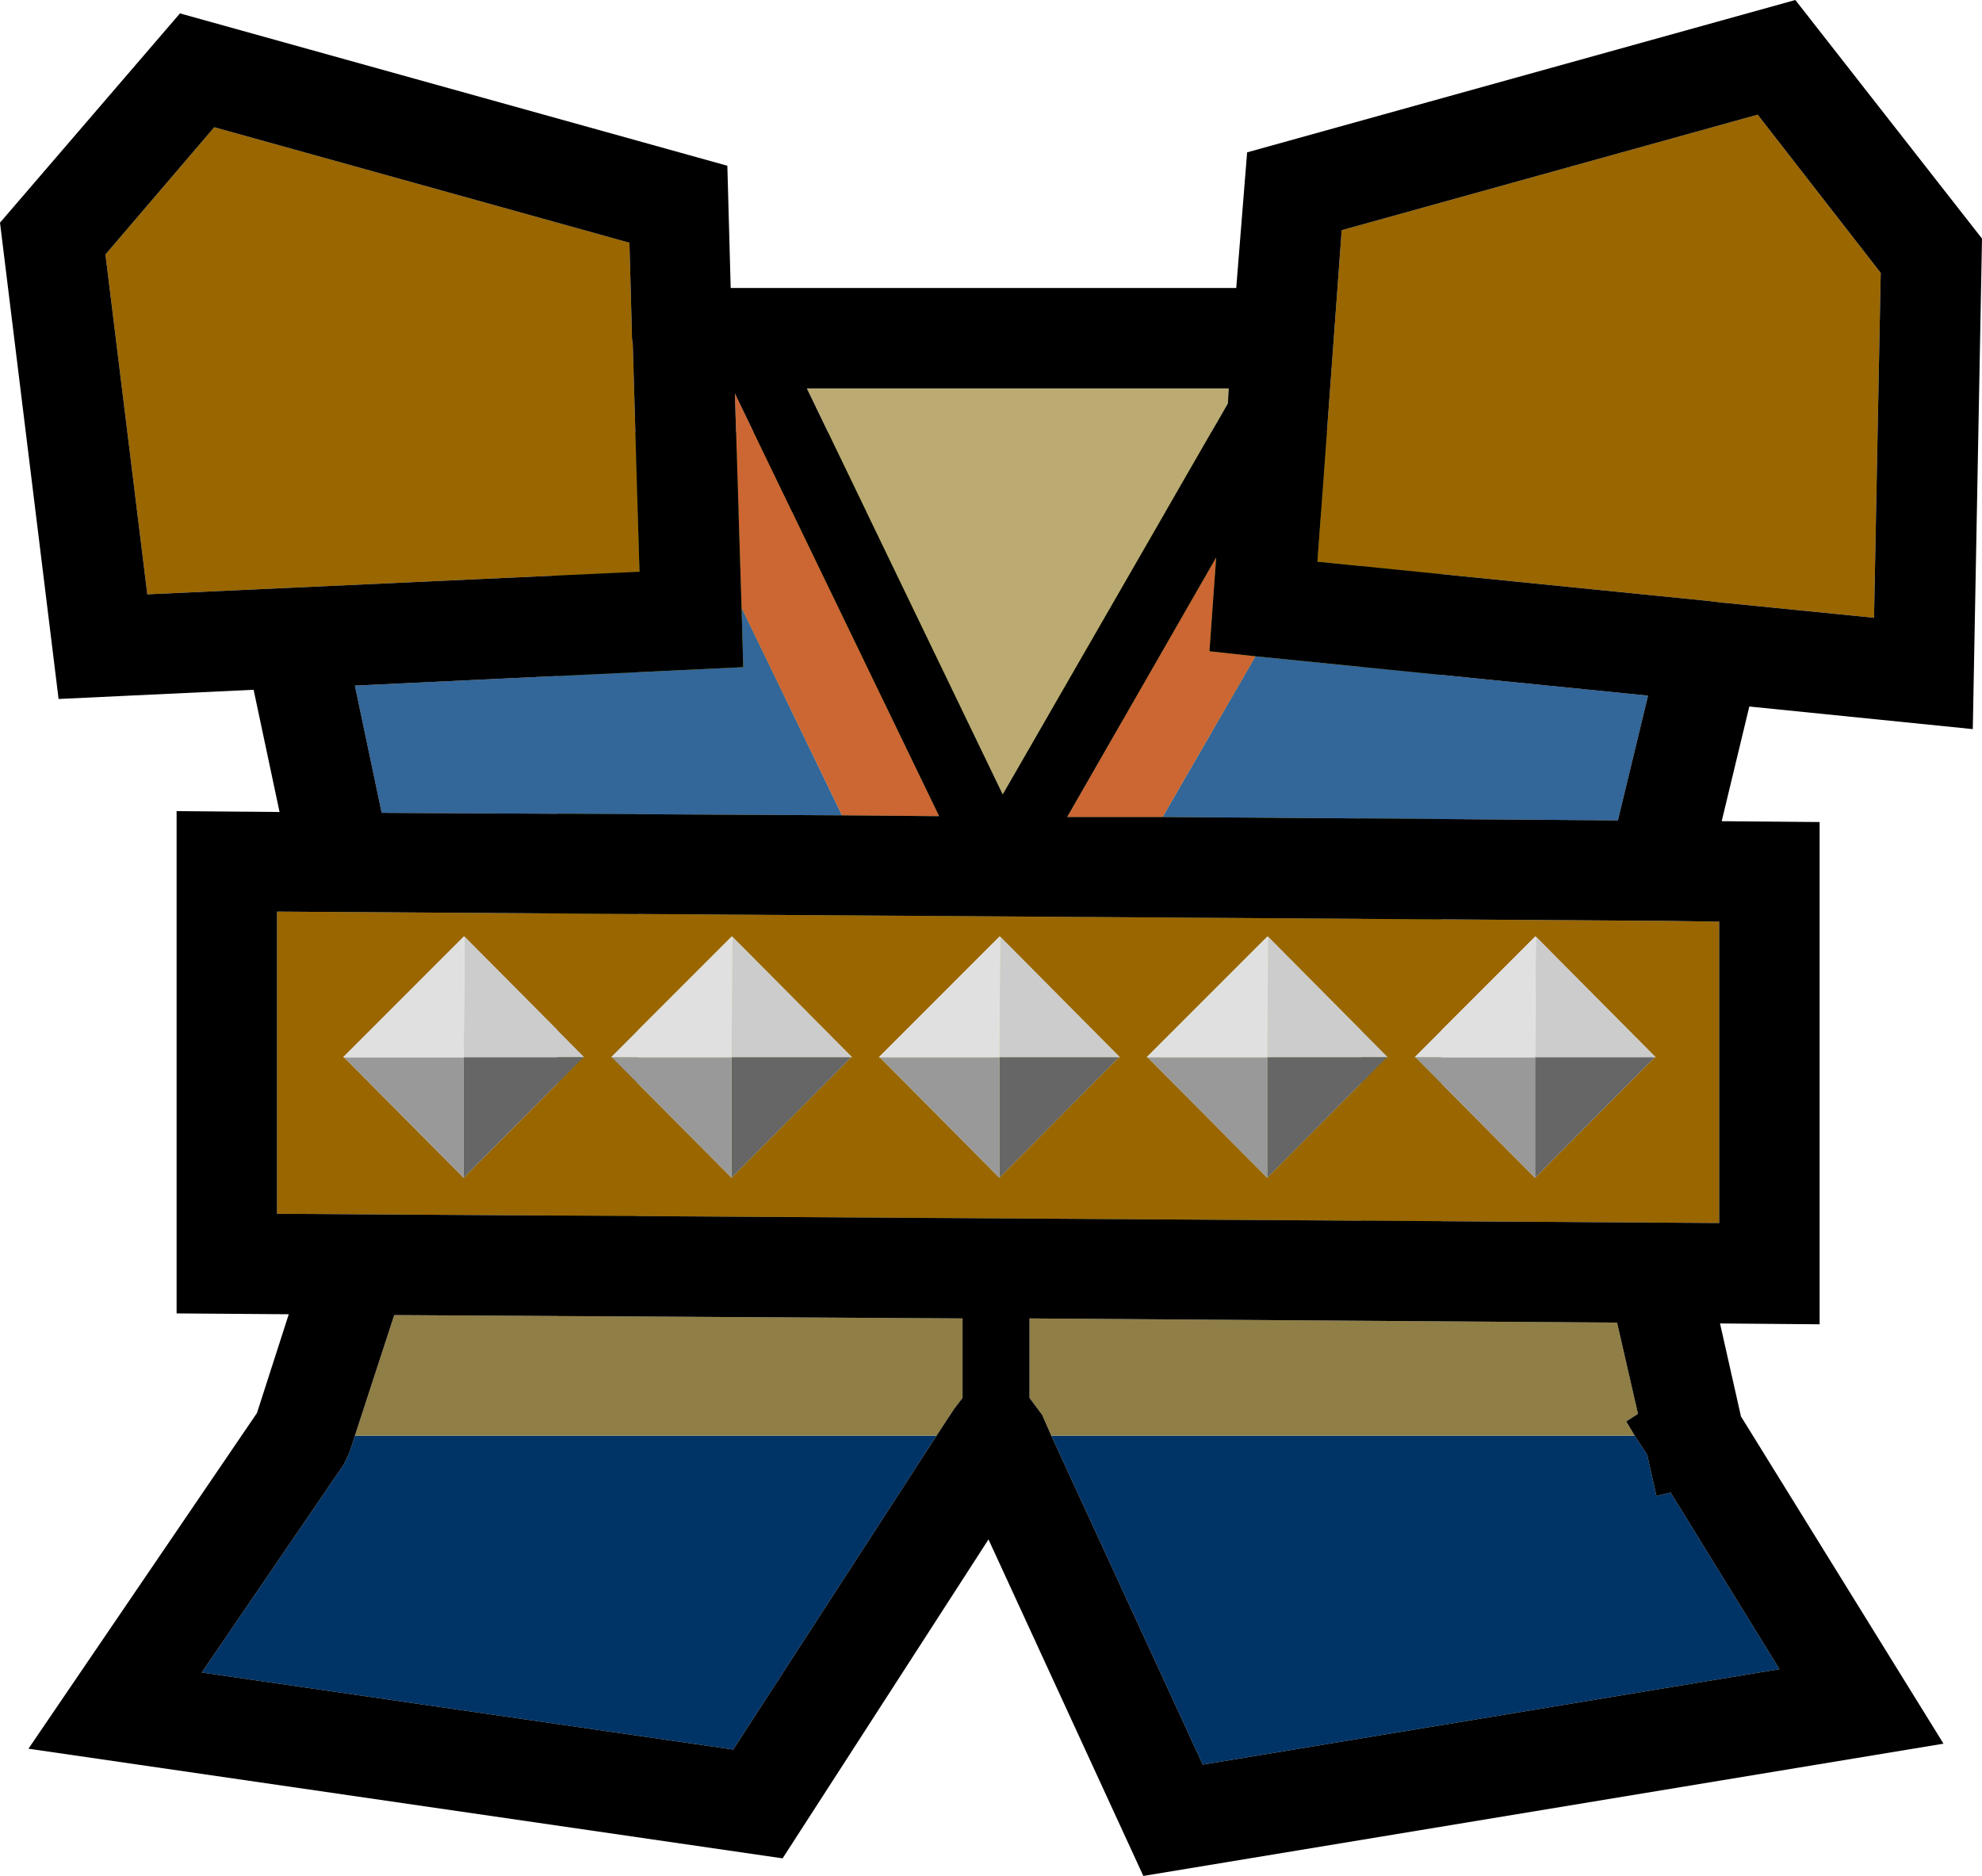 <?xml version="1.0" encoding="UTF-8" standalone="no"?>
<svg xmlns:ffdec="https://www.free-decompiler.com/flash" xmlns:xlink="http://www.w3.org/1999/xlink" ffdec:objectType="shape" height="112.05px" width="118.4px" xmlns="http://www.w3.org/2000/svg">
  <g transform="matrix(1.0, 0.0, 0.0, 1.0, 59.8, 51.25)">
    <path d="M-21.7 -10.3 L-21.7 -20.65 21.5 -20.65 21.5 -7.2 -21.7 -10.3" fill="#c6cc4a" fill-rule="evenodd" stroke="none"/>
    <path d="M21.5 -7.2 L21.5 22.55 -21.7 22.55 -21.7 -10.3 21.5 -7.2" fill="#e1e49e" fill-rule="evenodd" stroke="none"/>
    <path d="M21.5 -7.2 L21.5 -20.65 -21.7 -20.65 -21.7 -10.3 -21.7 22.55 21.5 22.55 21.5 -7.2 M26.3 27.35 L-26.5 27.35 -26.5 -25.45 26.3 -25.45 26.3 27.35" fill="#818525" fill-rule="evenodd" stroke="none"/>
    <path d="M20.35 -37.5 L45.2 -44.4 52.55 -34.95 52.15 -14.35 43.15 -15.25 43.1 -15.25 42.3 -15.35 18.9 -17.7 20.35 -37.5 M-47.0 -43.65 L-22.2 -36.75 -22.05 -31.25 -22.05 -31.05 -22.0 -30.7 -21.6 -17.1 -51.0 -15.75 -53.5 -36.05 -47.0 -43.65 M-0.05 4.7 L-0.1 4.7 -7.3 11.9 -7.25 11.9 -0.1 19.1 7.05 11.9 7.1 11.9 -0.05 4.7 M-8.95 11.9 L-8.9 11.9 -16.05 4.7 -16.1 4.7 -23.3 11.9 -23.25 11.9 -16.1 19.1 -8.95 11.9 M-24.95 11.9 L-24.9 11.9 -32.05 4.7 -32.1 4.7 -39.3 11.9 -39.25 11.9 -32.1 19.1 -24.95 11.9 M-43.25 3.2 L38.95 3.75 39.45 3.75 42.9 3.8 42.9 21.8 -43.25 21.25 -43.25 3.2 M39.05 11.9 L39.1 11.9 31.95 4.7 31.9 4.7 24.7 11.9 24.75 11.9 31.9 19.1 39.05 11.9 M23.05 11.9 L23.1 11.9 15.95 4.7 15.9 4.7 8.7 11.9 8.75 11.9 15.9 19.1 23.05 11.9" fill="#996600" fill-rule="evenodd" stroke="none"/>
    <path d="M9.65 -2.45 L15.2 -12.05 38.65 -9.7 36.85 -2.25 9.65 -2.45 M-9.5 -2.55 L-37.0 -2.7 -38.6 -10.3 -15.4 -11.4 -15.5 -14.95 -9.5 -2.55" fill="#336699" fill-rule="evenodd" stroke="none"/>
    <path d="M-3.85 34.5 L-16.0 53.25 -47.75 48.65 -39.25 36.2 -38.9 35.45 -38.6 34.5 -3.85 34.5 M37.85 34.5 L38.6 35.65 39.15 38.1 40.0 37.9 46.5 48.45 12.05 54.15 3.0 34.5 37.85 34.5" fill="#003366" fill-rule="evenodd" stroke="none"/>
    <path d="M13.55 -27.15 L0.1 -3.8 -11.6 -28.05 13.6 -28.05 13.55 -27.15" fill="#bbab73" fill-rule="evenodd" stroke="none"/>
    <path d="M9.65 -2.45 L3.95 -2.45 12.85 -17.95 12.45 -12.35 15.2 -12.05 9.65 -2.45 M-15.5 -14.95 L-15.9 -27.75 -3.7 -2.5 -9.5 -2.55 -15.5 -14.95" fill="#cc6633" fill-rule="evenodd" stroke="none"/>
    <path d="M-38.6 34.5 L-36.25 27.3 -2.3 27.5 -2.3 32.25 -2.8 32.9 -3.85 34.5 -38.6 34.5 M3.0 34.5 L2.45 33.25 1.7 32.25 1.7 27.5 36.8 27.75 38.05 33.2 37.35 33.65 37.85 34.5 3.0 34.5" fill="#8f7e45" fill-rule="evenodd" stroke="none"/>
    <path d="M-0.1 11.9 L-0.05 4.7 7.1 11.9 7.05 11.9 -0.1 11.9 M-16.05 4.7 L-8.9 11.9 -8.95 11.9 -16.1 11.9 -16.05 4.7 M-32.05 4.7 L-24.9 11.9 -24.95 11.9 -32.1 11.9 -32.05 4.7 M31.95 4.7 L39.1 11.9 39.05 11.9 31.9 11.9 31.95 4.7 M15.95 4.7 L23.1 11.9 23.05 11.9 15.9 11.9 15.95 4.7" fill="#cccccc" fill-rule="evenodd" stroke="none"/>
    <path d="M-0.1 19.1 L-0.1 11.9 7.05 11.9 -0.1 19.1 M-8.95 11.9 L-16.1 19.1 -16.1 11.9 -8.95 11.9 M-24.95 11.9 L-32.1 19.1 -32.1 11.9 -24.95 11.9 M39.05 11.9 L31.9 19.1 31.9 11.9 39.05 11.9 M23.05 11.9 L15.9 19.1 15.9 11.9 23.05 11.9" fill="#666666" fill-rule="evenodd" stroke="none"/>
    <path d="M-7.25 11.9 L-0.1 11.9 -0.1 19.1 -7.25 11.9 M-16.1 19.1 L-23.25 11.9 -16.1 11.9 -16.1 19.1 M-32.1 19.1 L-39.25 11.9 -32.1 11.9 -32.1 19.1 M31.9 19.1 L24.75 11.9 31.9 11.9 31.9 19.1 M15.9 19.1 L8.75 11.9 15.9 11.9 15.9 19.1" fill="#999999" fill-rule="evenodd" stroke="none"/>
    <path d="M-0.1 11.9 L-7.25 11.9 -7.3 11.9 -0.1 4.7 -0.05 4.7 -0.1 11.9 M-23.25 11.9 L-23.3 11.9 -16.1 4.7 -16.05 4.7 -16.1 11.9 -23.25 11.9 M-39.25 11.9 L-39.3 11.9 -32.1 4.7 -32.05 4.7 -32.1 11.9 -39.25 11.9 M24.75 11.9 L24.7 11.9 31.9 4.7 31.95 4.7 31.9 11.9 24.75 11.9 M8.75 11.9 L8.7 11.9 15.9 4.7 15.95 4.7 15.9 11.9 8.75 11.9" fill="#e0e0e0" fill-rule="evenodd" stroke="none"/>
    <path d="M14.05 -34.05 L14.7 -42.15 47.45 -51.25 58.6 -37.0 58.05 -7.7 44.7 -9.05 43.05 -2.2 48.9 -2.15 48.9 27.85 42.95 27.8 44.2 33.35 56.3 52.9 8.5 60.8 -0.75 40.7 -13.05 59.75 -58.1 53.2 -44.45 33.15 -42.55 27.25 -49.25 27.2 -49.25 -2.8 -43.1 -2.75 -44.65 -10.05 -56.3 -9.5 -59.8 -37.95 -49.05 -50.45 -16.35 -41.35 -16.15 -34.05 -12.75 -34.05 14.05 -34.05 M13.55 -27.15 L13.6 -28.05 -11.6 -28.05 0.1 -3.8 13.55 -27.15 M15.2 -12.05 L12.45 -12.35 12.85 -17.95 3.95 -2.45 9.65 -2.45 36.85 -2.25 38.65 -9.7 15.2 -12.05 M-47.0 -43.65 L-53.5 -36.05 -51.0 -15.75 -21.6 -17.1 -22.0 -30.7 -22.05 -31.05 -22.05 -31.25 -22.2 -36.75 -47.0 -43.65 M20.35 -37.5 L18.9 -17.7 42.3 -15.35 43.1 -15.25 43.15 -15.25 52.15 -14.35 52.55 -34.95 45.2 -44.4 20.35 -37.5 M-15.5 -14.95 L-15.4 -11.4 -38.6 -10.3 -37.0 -2.7 -9.5 -2.55 -3.7 -2.5 -15.9 -27.75 -15.5 -14.95 M-38.6 34.5 L-38.9 35.45 -39.25 36.2 -47.75 48.65 -16.0 53.25 -3.85 34.5 -2.8 32.9 -2.3 32.25 -2.3 27.5 -36.25 27.3 -38.6 34.5 M-43.25 3.2 L-43.25 21.25 42.9 21.8 42.9 3.8 39.45 3.75 38.95 3.75 -43.25 3.2 M37.85 34.5 L37.35 33.65 38.05 33.2 36.8 27.75 1.7 27.5 1.7 32.25 2.45 33.25 3.0 34.5 12.05 54.15 46.5 48.45 40.0 37.9 39.15 38.1 38.6 35.65 37.85 34.5" fill="#000000" fill-rule="evenodd" stroke="none"/>
  </g>
</svg>
